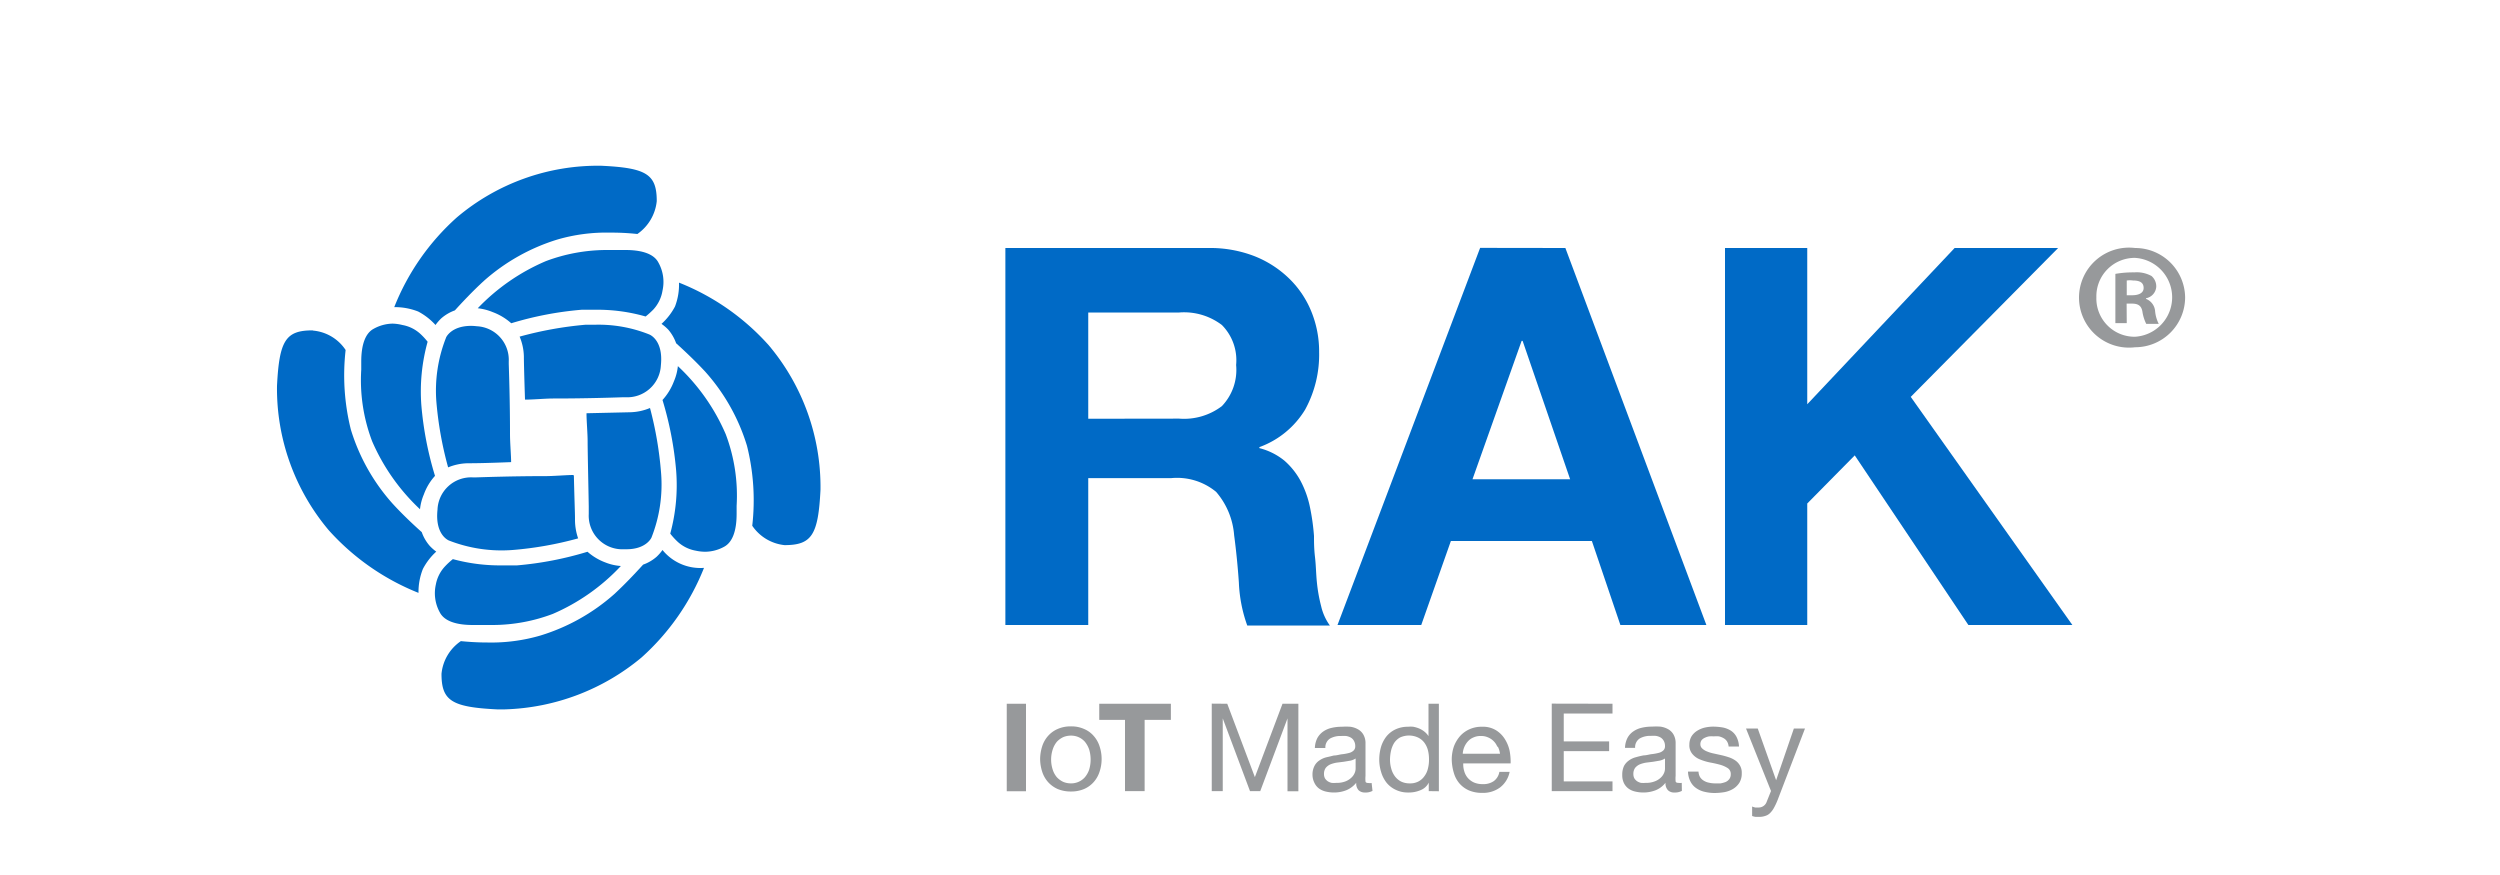 <svg xmlns="http://www.w3.org/2000/svg" viewBox="0 0 200 70"><defs><style>.cls-1{fill:#006ac6;}.cls-2{fill:#97999b;}.cls-3{fill:none;}</style></defs><g id="Layer_2" data-name="Layer 2"><g id="Layer_1-2" data-name="Layer 1"><path class="cls-1" d="M41.57,26.93a4.34,4.34,0,0,1,.34,1.58c0,.71.07,2.84.09,3.46.7,0,1.62-.09,2.24-.09s2.64,0,5.62-.1h.19a2.69,2.69,0,0,0,2.82-2.55c.21-2-.87-2.45-.92-2.47a10.89,10.89,0,0,0-4.4-.78l-.72,0A29.32,29.32,0,0,0,41.57,26.93Z"/><path class="cls-1" d="M38.22,24.66a4.43,4.43,0,0,1,1.2.31,4.68,4.68,0,0,1,1.48.89,27,27,0,0,1,5.63-1.08c.37,0,.75,0,1.12,0a13.9,13.9,0,0,1,4,.54,7,7,0,0,0,.62-.56A2.91,2.91,0,0,0,53,23.25,3.17,3.17,0,0,0,52.67,21c-.34-.65-1.23-1-2.64-1H49.4q-.42,0-.93,0a13.87,13.87,0,0,0-4.8.89A16.47,16.47,0,0,0,38.22,24.66Z"/><path class="cls-1" d="M31.54,24.57a5.12,5.12,0,0,1,1.91.35A5,5,0,0,1,34.84,26a3.69,3.69,0,0,1,.47-.54,3.44,3.44,0,0,1,1.08-.63c.48-.53,1.39-1.51,2.31-2.35a15.85,15.85,0,0,1,5.9-3.32,14,14,0,0,1,4.23-.55,19,19,0,0,1,2.16.11,3.65,3.65,0,0,0,1.55-2.63c0-2.15-.82-2.66-4.44-2.83A17.47,17.47,0,0,0,36.54,17.4,19,19,0,0,0,31.54,24.57Z"/><path class="cls-1" d="M46.92,33.06c0,.62.09,1.6.09,2.24,0,.86.07,3.91.09,5.21l0,.61a2.69,2.69,0,0,0,2.55,2.82l.47,0c1.59,0,2-.93,2-.94a11.53,11.53,0,0,0,.77-5.12A29,29,0,0,0,52,32.64a4.34,4.34,0,0,1-1.58.34Z"/><path class="cls-1" d="M53.62,42.69a5.34,5.34,0,0,0,.56.62,2.87,2.87,0,0,0,1.46.74,3.65,3.65,0,0,0,.77.09,3.2,3.2,0,0,0,1.52-.4c.65-.35,1-1.23,1-2.64,0-.17,0-.36,0-.57v-.06a13.91,13.91,0,0,0-.87-5.73,16.22,16.22,0,0,0-3.83-5.45,4.09,4.09,0,0,1-.31,1.2A4.68,4.68,0,0,1,53,32a27.27,27.27,0,0,1,1.09,5.63A14.77,14.77,0,0,1,53.62,42.69Z"/><path class="cls-1" d="M60.18,42.06a3.57,3.57,0,0,0,2.58,1.55c2.19,0,2.7-.82,2.88-4.44a17.6,17.6,0,0,0-4.15-11.56,19,19,0,0,0-7.17-5A4.89,4.89,0,0,1,54,24.52a5,5,0,0,1-1.08,1.39,3.67,3.67,0,0,1,.54.46,3.41,3.41,0,0,1,.63,1.09c.43.39,1.47,1.34,2.36,2.31a15.75,15.75,0,0,1,3.31,5.9A17.91,17.91,0,0,1,60.18,42.06Z"/><path class="cls-1" d="M45.86,38c-.53,0-1.57.09-2.24.09s-2.48,0-5.51.1h-.3A2.69,2.69,0,0,0,35,40.78c-.21,2,.87,2.44.91,2.46A11.57,11.57,0,0,0,41,44a28.16,28.16,0,0,0,5.25-.93A4.6,4.6,0,0,1,46,41.49c0-.46-.05-1.62-.09-3.44Z"/><path class="cls-1" d="M36.23,44.73a5.89,5.89,0,0,0-.61.56,2.88,2.88,0,0,0-.75,1.46A3.17,3.17,0,0,0,35.19,49c.34.65,1.23,1,2.63,1l.61,0,1,0a13.66,13.66,0,0,0,4.8-.89,16.27,16.27,0,0,0,5.44-3.83A4.11,4.11,0,0,1,48.44,45,4.56,4.56,0,0,1,47,44.14a27.12,27.12,0,0,1-5.63,1.09c-.37,0-.75,0-1.13,0A14.39,14.39,0,0,1,36.23,44.73Z"/><path class="cls-1" d="M36.87,51.29a3.57,3.57,0,0,0-1.55,2.62c0,2.15.82,2.66,4.44,2.84h.63A17.87,17.87,0,0,0,51.32,52.6a19.05,19.05,0,0,0,5-7.17A3.9,3.9,0,0,1,53,44a3.64,3.64,0,0,1-.47.54,3.34,3.34,0,0,1-1.08.63c-.32.35-1.3,1.43-2.31,2.36a15.89,15.89,0,0,1-5.9,3.31A14,14,0,0,1,39,51.4C38,51.4,37.17,51.32,36.87,51.29Z"/><path class="cls-1" d="M37.68,26.07c-1.57,0-2,.91-2,.95a11.53,11.53,0,0,0-.77,5.12,28.57,28.57,0,0,0,.94,5.25,4.37,4.37,0,0,1,1.58-.33c.34,0,1.21,0,3.46-.09,0-.5-.09-1.56-.09-2.24s0-2.57-.1-5.62v-.2a2.69,2.69,0,0,0-2.55-2.81A3.87,3.87,0,0,0,37.68,26.07Z"/><path class="cls-1" d="M31.42,25.89a3.21,3.21,0,0,0-1.52.41c-.65.34-1,1.23-1,2.63,0,.19,0,.4,0,.64a13.75,13.75,0,0,0,.87,5.73,16.38,16.38,0,0,0,3.83,5.44,4.11,4.11,0,0,1,.31-1.19,4.44,4.44,0,0,1,.89-1.48,27,27,0,0,1-1.09-5.63,14.84,14.84,0,0,1,.5-5.1,5.4,5.4,0,0,0-.56-.61A2.88,2.88,0,0,0,32.19,26,3.65,3.65,0,0,0,31.42,25.89Z"/><path class="cls-1" d="M25,26.43c-2.15,0-2.66.82-2.84,4.44a17.58,17.58,0,0,0,4.15,11.56,19.21,19.21,0,0,0,7.17,5,5,5,0,0,1,.35-1.91,5,5,0,0,1,1.07-1.39,3.6,3.6,0,0,1-.53-.47,3.36,3.36,0,0,1-.63-1.09c-.43-.38-1.48-1.34-2.36-2.31a15.79,15.79,0,0,1-3.31-5.89A17.91,17.91,0,0,1,27.65,28a3.49,3.49,0,0,0-2.58-1.55Z"/><path class="cls-1" d="M96.7,19.84a9.81,9.81,0,0,1,3.65.65,8.39,8.39,0,0,1,2.79,1.8,7.72,7.72,0,0,1,1.77,2.64,8.45,8.45,0,0,1,.62,3.23,9.15,9.15,0,0,1-1.12,4.61,7.11,7.11,0,0,1-3.66,3v.08a5.19,5.19,0,0,1,2,1,5.82,5.82,0,0,1,1.31,1.65,7.85,7.85,0,0,1,.74,2.09,17.77,17.77,0,0,1,.32,2.29c0,.48,0,1,.08,1.69s.08,1.31.15,2a12.37,12.37,0,0,0,.34,1.92,4.25,4.25,0,0,0,.7,1.55H99.78a11.47,11.47,0,0,1-.67-3.43c-.09-1.32-.22-2.59-.38-3.8a6,6,0,0,0-1.44-3.46,4.9,4.9,0,0,0-3.59-1.1H87.06V50H80.43V19.84ZM94.33,33.49a5,5,0,0,0,3.42-1,4.19,4.19,0,0,0,1.14-3.29A4,4,0,0,0,97.75,26a5,5,0,0,0-3.42-1H87.06v8.5Z"/><path class="cls-1" d="M125.23,19.84,136.51,50h-6.88l-2.28-6.72H116.07L113.7,50H107l11.41-30.17Zm.38,18.5-3.8-11.07h-.08L117.8,38.34Z"/><path class="cls-1" d="M144.58,19.84v12.5l11.79-12.5h8.28L152.86,31.75,165.79,50h-8.32l-9.09-13.57-3.8,3.85V50H138V19.84Z"/><path class="cls-2" d="M82.08,56.3v7H80.54v-7Z"/><path class="cls-2" d="M83.37,59.72a2.31,2.31,0,0,1,.47-.84,2.16,2.16,0,0,1,.77-.56,2.54,2.54,0,0,1,1.06-.21,2.47,2.47,0,0,1,1.06.21,2.07,2.07,0,0,1,.77.56,2.31,2.31,0,0,1,.47.84,3.19,3.19,0,0,1,.16,1,3.15,3.15,0,0,1-.16,1,2.31,2.31,0,0,1-.47.84,2.19,2.19,0,0,1-.77.56,2.64,2.64,0,0,1-1.06.2,2.71,2.71,0,0,1-1.06-.2,2.28,2.28,0,0,1-.77-.56,2.31,2.31,0,0,1-.47-.84,3.44,3.44,0,0,1-.16-1A3.49,3.49,0,0,1,83.37,59.72Zm.85,1.86a1.73,1.73,0,0,0,.33.6,1.67,1.67,0,0,0,.51.37,1.58,1.58,0,0,0,.61.12,1.46,1.46,0,0,0,1.12-.49,1.92,1.92,0,0,0,.34-.6,2.83,2.83,0,0,0,0-1.63,2.1,2.1,0,0,0-.34-.61,1.46,1.46,0,0,0-1.12-.49,1.58,1.58,0,0,0-.61.12,1.67,1.67,0,0,0-.51.37,1.88,1.88,0,0,0-.33.61,2.62,2.62,0,0,0,0,1.63Z"/><path class="cls-2" d="M87.94,57.59V56.3h5.73v1.29h-2.1v5.7H90v-5.7Z"/><path class="cls-2" d="M98.18,56.3l2.21,5.87,2.21-5.87h1.27v7H103V57.47h0l-2.18,5.82H100l-2.18-5.82h0v5.82h-.88v-7Z"/><path class="cls-2" d="M109.8,63.27a1.14,1.14,0,0,1-.6.13.71.71,0,0,1-.51-.18.79.79,0,0,1-.19-.6,2,2,0,0,1-.8.6,2.68,2.68,0,0,1-1,.18,2.75,2.75,0,0,1-.65-.08,1.51,1.51,0,0,1-.53-.24,1.2,1.2,0,0,1-.36-.44A1.45,1.45,0,0,1,105,62a1.49,1.49,0,0,1,.15-.71,1.16,1.16,0,0,1,.38-.44,1.74,1.74,0,0,1,.55-.26l.63-.15c.23,0,.45-.08.65-.1a3.63,3.63,0,0,0,.55-.1.81.81,0,0,0,.37-.19.45.45,0,0,0,.14-.35.82.82,0,0,0-.11-.44.65.65,0,0,0-.26-.26,1.09,1.09,0,0,0-.36-.12,2.75,2.75,0,0,0-.4,0,1.69,1.69,0,0,0-.88.2.83.83,0,0,0-.38.76h-.84a1.88,1.88,0,0,1,.2-.8,1.57,1.57,0,0,1,.47-.52,1.92,1.92,0,0,1,.67-.29,3.47,3.47,0,0,1,.81-.09,5.06,5.06,0,0,1,.68,0,1.69,1.69,0,0,1,.61.2,1.13,1.13,0,0,1,.44.43,1.36,1.36,0,0,1,.17.71v2.6a2.24,2.24,0,0,0,0,.43c0,.09.1.13.23.13a.87.87,0,0,0,.26,0Zm-1.35-2.59a1.3,1.3,0,0,1-.41.17l-.54.09-.56.07a2.36,2.36,0,0,0-.51.14,1,1,0,0,0-.37.28.81.81,0,0,0-.14.49.72.72,0,0,0,.08.35.8.8,0,0,0,.22.23,1,1,0,0,0,.31.13,2.13,2.13,0,0,0,.37,0,1.93,1.93,0,0,0,.71-.11,1.43,1.43,0,0,0,.47-.28,1.07,1.07,0,0,0,.28-.37.92.92,0,0,0,.09-.38Z"/><path class="cls-2" d="M114.3,63.29v-.68h0a1.23,1.23,0,0,1-.65.6,2.37,2.37,0,0,1-1,.19,2.19,2.19,0,0,1-1-.22,2.06,2.06,0,0,1-.73-.57,2.53,2.53,0,0,1-.43-.85,3.38,3.38,0,0,1-.15-1,3.75,3.75,0,0,1,.14-1,2.57,2.57,0,0,1,.43-.84,2.06,2.06,0,0,1,.73-.57,2.31,2.31,0,0,1,1-.21,2.12,2.12,0,0,1,.42,0,2.54,2.54,0,0,1,.45.13,1.86,1.86,0,0,1,.43.25,1.51,1.51,0,0,1,.34.37h0V56.3h.83v7Zm-3-1.8a1.81,1.81,0,0,0,.29.61,1.44,1.44,0,0,0,.49.42,1.54,1.54,0,0,0,.7.15,1.41,1.41,0,0,0,.71-.16,1.36,1.36,0,0,0,.48-.44,1.61,1.61,0,0,0,.27-.61,2.74,2.74,0,0,0,.08-.7,2.94,2.94,0,0,0-.08-.72,1.79,1.79,0,0,0-.28-.61,1.37,1.37,0,0,0-.5-.42A1.72,1.72,0,0,0,112,59a1.41,1.41,0,0,0-.47.44,2.08,2.08,0,0,0-.25.63,3.45,3.45,0,0,0-.08.72A2.61,2.61,0,0,0,111.3,61.49Z"/><path class="cls-2" d="M120,63a2.29,2.29,0,0,1-1.43.43,2.64,2.64,0,0,1-1.06-.2,2.15,2.15,0,0,1-.75-.55,2.26,2.26,0,0,1-.45-.84,3.92,3.92,0,0,1-.17-1.06,3.23,3.23,0,0,1,.17-1.06,2.71,2.71,0,0,1,.5-.84,2.25,2.25,0,0,1,.75-.54,2.32,2.32,0,0,1,1-.2,2,2,0,0,1,1.12.28,2.19,2.19,0,0,1,.71.71,2.86,2.86,0,0,1,.38.94,4.7,4.7,0,0,1,.08,1h-3.79a1.88,1.88,0,0,0,.08.63,1.42,1.42,0,0,0,.28.53,1.45,1.45,0,0,0,.5.37,1.73,1.73,0,0,0,.71.13,1.45,1.45,0,0,0,.87-.24,1.15,1.15,0,0,0,.45-.74h.82A2.07,2.07,0,0,1,120,63Zm-.21-3.25a1.31,1.31,0,0,0-.3-.46,1.37,1.37,0,0,0-.45-.3,1.32,1.32,0,0,0-.57-.11,1.34,1.34,0,0,0-.58.11,1.21,1.21,0,0,0-.45.31,1.62,1.62,0,0,0-.42,1H120A1.71,1.71,0,0,0,119.82,59.72Z"/><path class="cls-2" d="M129,56.3v.78h-3.9v2.23h3.63v.78H125.1v2.42H129v.78h-4.86v-7Z"/><path class="cls-2" d="M134.55,63.27a1.16,1.16,0,0,1-.6.13.69.69,0,0,1-.51-.18.79.79,0,0,1-.2-.6,1.9,1.9,0,0,1-.79.6,2.72,2.72,0,0,1-1,.18,2.75,2.75,0,0,1-.65-.08,1.43,1.43,0,0,1-.53-.24,1.2,1.2,0,0,1-.36-.44,1.45,1.45,0,0,1-.13-.65,1.63,1.63,0,0,1,.14-.71,1.28,1.28,0,0,1,.39-.44,1.64,1.64,0,0,1,.55-.26q.31-.09.63-.15c.23,0,.45-.08.65-.1a3.63,3.63,0,0,0,.55-.1.81.81,0,0,0,.37-.19.45.45,0,0,0,.14-.35.82.82,0,0,0-.11-.44.72.72,0,0,0-.26-.26,1.09,1.09,0,0,0-.36-.12,2.75,2.75,0,0,0-.4,0,1.69,1.69,0,0,0-.88.2.83.83,0,0,0-.38.76H130a1.88,1.88,0,0,1,.2-.8,1.47,1.47,0,0,1,.47-.52,1.92,1.92,0,0,1,.67-.29,3.47,3.47,0,0,1,.81-.09,5.19,5.19,0,0,1,.68,0,1.75,1.75,0,0,1,.61.2,1.13,1.13,0,0,1,.44.43,1.36,1.36,0,0,1,.17.71v2.6a2.24,2.24,0,0,0,0,.43c0,.09.1.13.23.13a.92.92,0,0,0,.26,0Zm-1.35-2.59a1.36,1.36,0,0,1-.42.17l-.53.09-.56.07a2.36,2.36,0,0,0-.51.14,1,1,0,0,0-.37.28.81.81,0,0,0-.14.49.72.72,0,0,0,.08.35.8.8,0,0,0,.22.23,1,1,0,0,0,.31.13,2.13,2.13,0,0,0,.37,0,1.84,1.84,0,0,0,.7-.11,1.38,1.38,0,0,0,.48-.28,1.07,1.07,0,0,0,.28-.37.92.92,0,0,0,.09-.38Z"/><path class="cls-2" d="M136,62.16a.89.89,0,0,0,.31.3,1.23,1.23,0,0,0,.43.16,2.07,2.07,0,0,0,.5.05l.41,0a2.34,2.34,0,0,0,.4-.11.74.74,0,0,0,.29-.23.61.61,0,0,0,.12-.39.55.55,0,0,0-.24-.49,2.29,2.29,0,0,0-.61-.27c-.25-.07-.52-.13-.8-.18a4.42,4.42,0,0,1-.8-.24,1.5,1.5,0,0,1-.61-.43,1.06,1.06,0,0,1-.25-.76,1.3,1.3,0,0,1,.17-.66,1.42,1.42,0,0,1,.44-.44,2.08,2.08,0,0,1,.61-.26,3.14,3.14,0,0,1,.67-.08,4.74,4.74,0,0,1,.79.07,1.89,1.89,0,0,1,.65.26,1.31,1.31,0,0,1,.44.49,1.85,1.85,0,0,1,.2.77h-.83a.94.94,0,0,0-.13-.41.78.78,0,0,0-.28-.26,1.42,1.42,0,0,0-.36-.14,1.9,1.9,0,0,0-.41,0,2.48,2.48,0,0,0-.38,0,1.23,1.23,0,0,0-.34.11.73.73,0,0,0-.26.19.53.53,0,0,0-.1.32.45.45,0,0,0,.16.36,1.17,1.17,0,0,0,.38.23,2.74,2.74,0,0,0,.53.16l.59.13a6.09,6.09,0,0,1,.61.17,2,2,0,0,1,.53.26,1.22,1.22,0,0,1,.37.41,1.11,1.11,0,0,1,.14.6,1.42,1.42,0,0,1-.19.77,1.56,1.56,0,0,1-.5.49,2.11,2.11,0,0,1-.69.26,5.12,5.12,0,0,1-.77.07,3.44,3.44,0,0,1-.8-.09,1.89,1.89,0,0,1-.68-.29,1.42,1.42,0,0,1-.47-.53,1.88,1.88,0,0,1-.2-.8h.84A1,1,0,0,0,136,62.16Z"/><path class="cls-2" d="M142.21,64a5.25,5.25,0,0,1-.29.62,1.76,1.76,0,0,1-.31.42.89.89,0,0,1-.38.23,1.44,1.44,0,0,1-.49.08l-.29,0a1.28,1.28,0,0,1-.28-.07v-.76a1.23,1.23,0,0,0,.25.08l.23,0a.68.68,0,0,0,.69-.47l.34-.85-2-5h.94l1.47,4.14h0l1.42-4.14h.89Z"/><path class="cls-2" d="M174.81,23.78a4,4,0,0,1-4,4,4,4,0,1,1,0-7.94A4,4,0,0,1,174.81,23.78Zm-7.1,0a3.06,3.06,0,0,0,3.08,3.16,3.16,3.16,0,0,0,0-6.31A3.07,3.07,0,0,0,167.71,23.78Zm2.43,2.07h-.91V21.91a8.22,8.22,0,0,1,1.52-.12,2.45,2.45,0,0,1,1.37.29,1.09,1.09,0,0,1,.38.86,1,1,0,0,1-.82.92v.05a1.15,1.15,0,0,1,.73,1,2.82,2.82,0,0,0,.29,1h-1a3.29,3.29,0,0,1-.31-1c-.08-.43-.32-.62-.82-.62h-.44Zm0-2.23h.43c.51,0,.92-.17.92-.58s-.27-.6-.85-.6a1.8,1.8,0,0,0-.5,0Z"/><rect class="cls-3" width="200" height="70"/></g></g></svg>